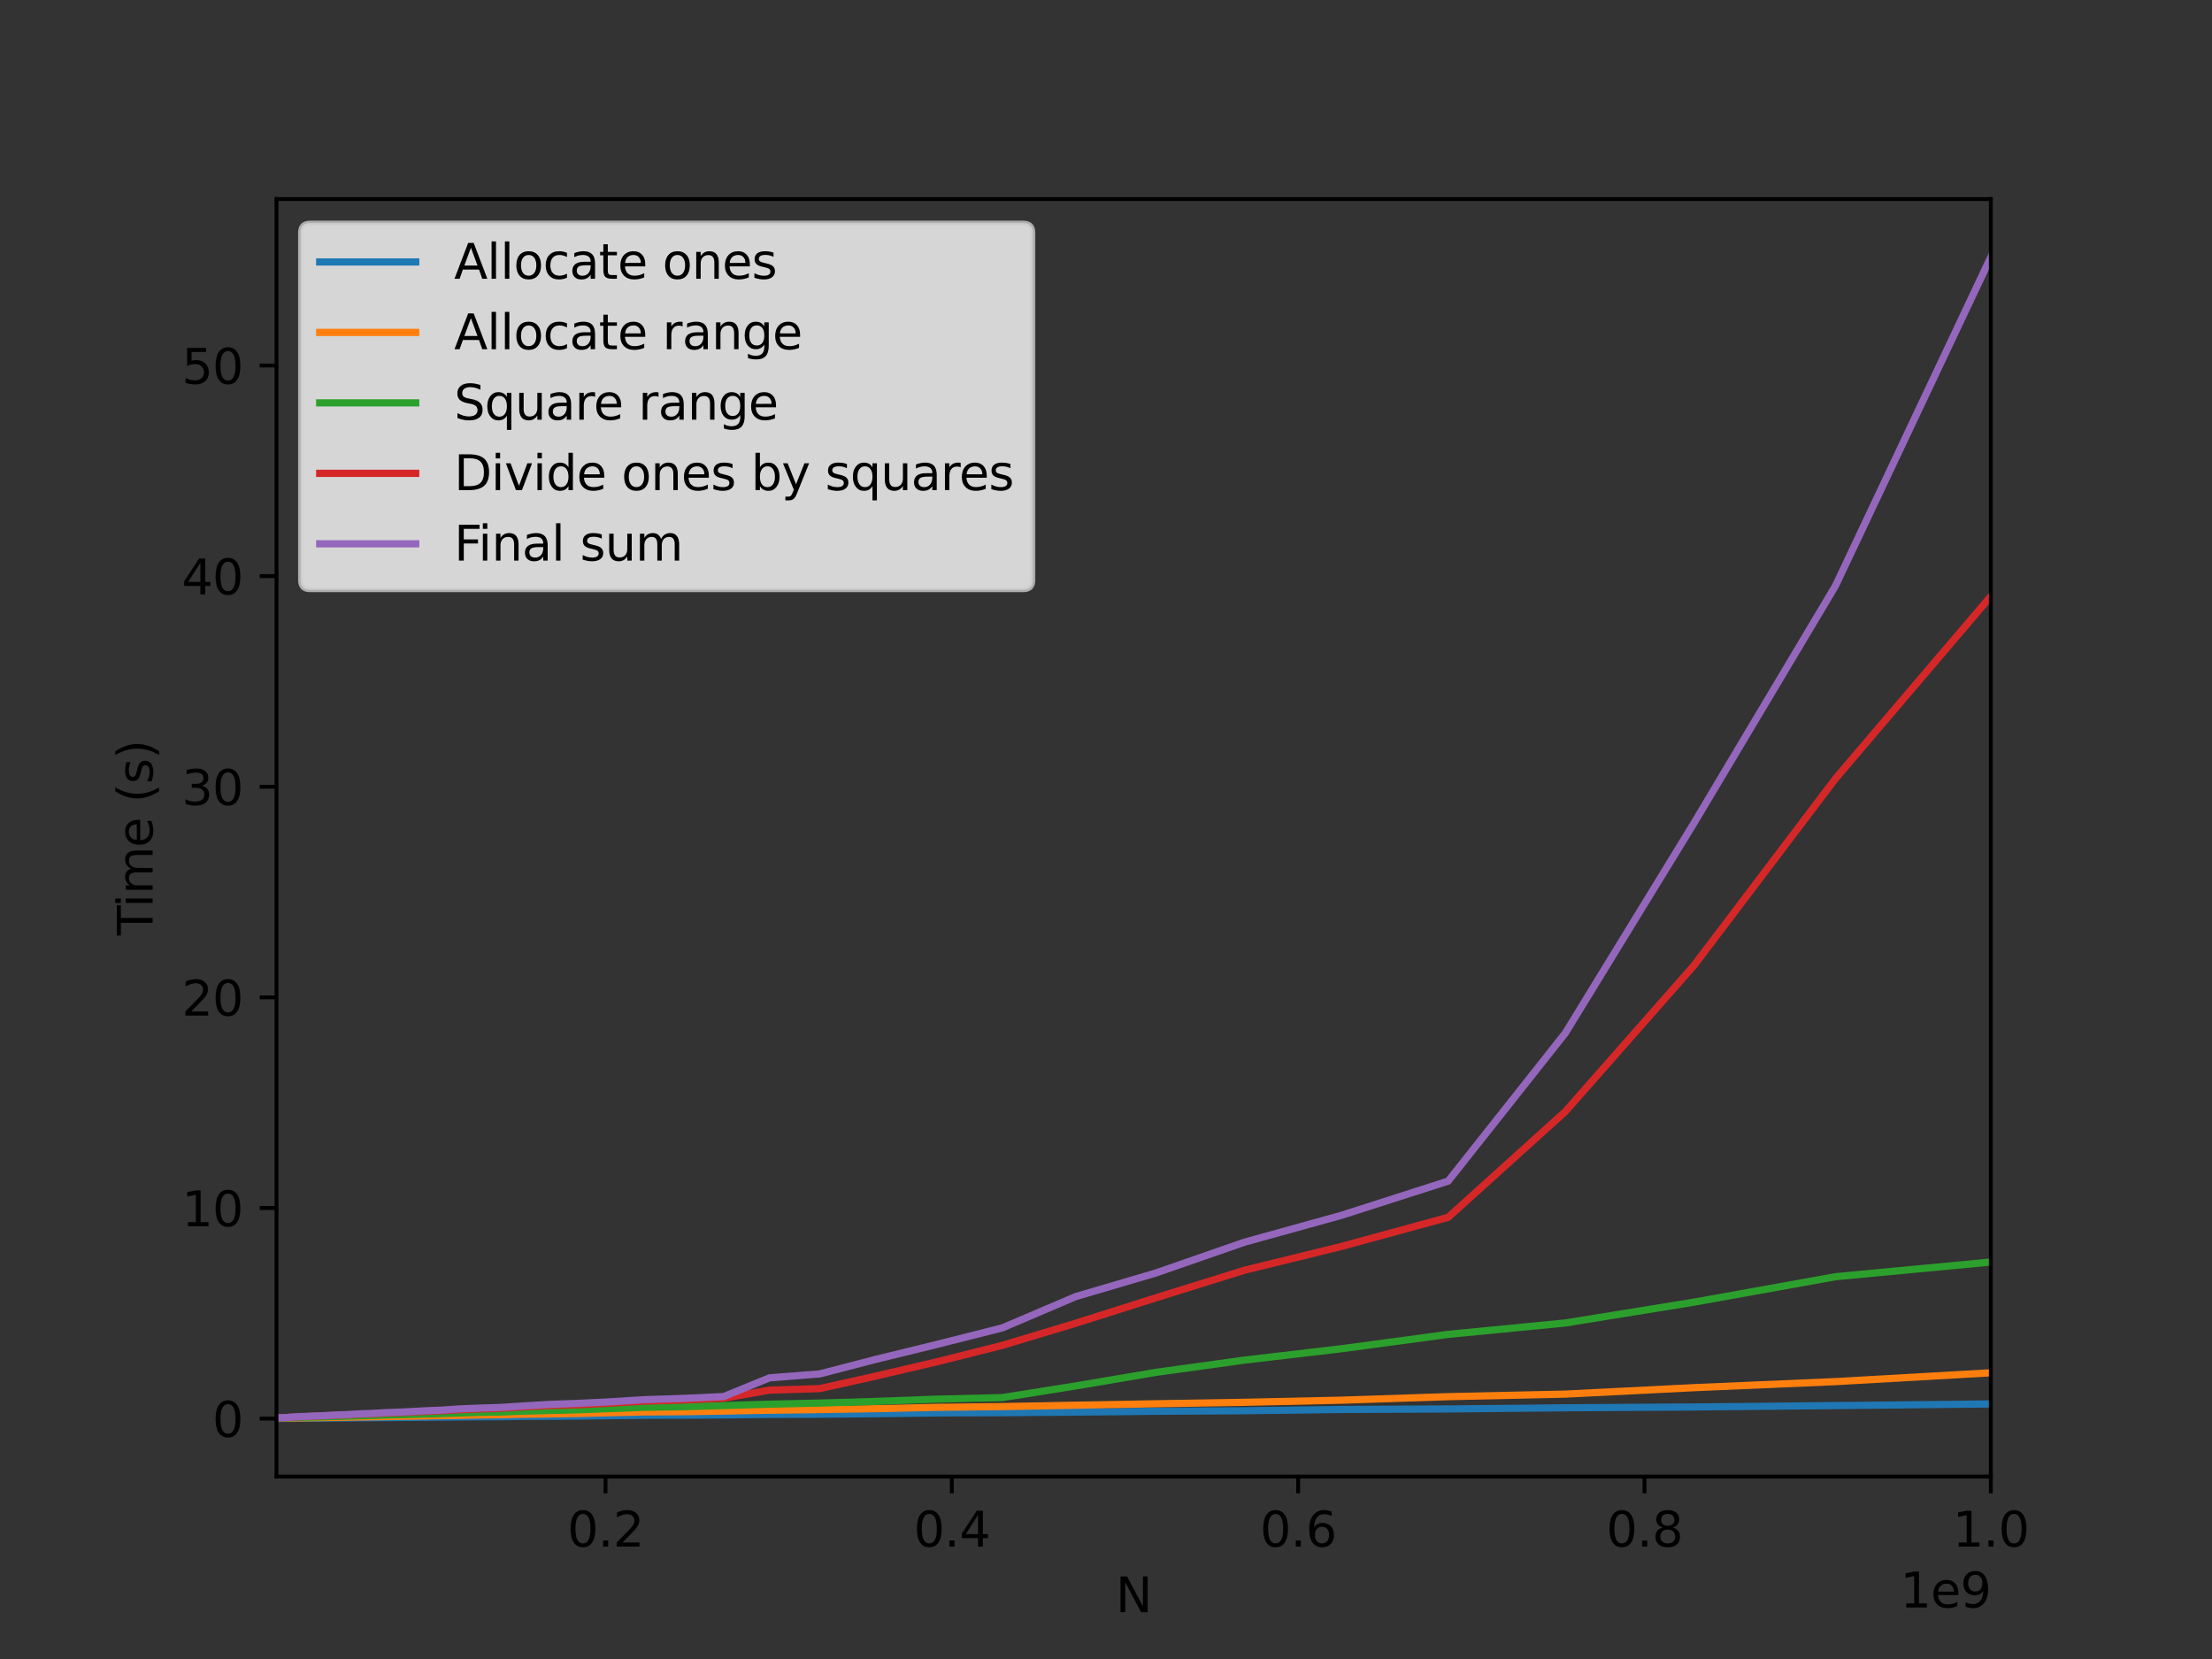 <svg xmlns="http://www.w3.org/2000/svg" xmlns:xlink="http://www.w3.org/1999/xlink" width="614.4" height="460.8" version="1.1" viewBox="0 0 460.8 345.6"><rect x="0" y="0" width="460.8" height="345.6" fill="#333333" stroke="none"/><defs><style type="text/css">*{stroke-linejoin:round;stroke-linecap:butt}</style></defs><g id="figure_1"><g id="patch_1"><path d="M 0 345.6 L 460.8 345.6 L 460.8 0 L 0 0 L 0 345.6 z" style="fill:none"/></g><g id="axes_1"><g id="patch_2"><path d="M 57.6 307.584 L 414.72 307.584 L 414.72 41.472 L 57.6 41.472 L 57.6 307.584 z" style="fill:none"/></g><g id="matplotlib.axis_1"><g id="xtick_1"><g id="line2d_1"><defs><path id="mc26bac2bc0" d="M 0 0 L 0 3.5" style="stroke:#000;stroke-width:.8"/></defs><g><use x="126.138" y="307.584" xlink:href="#mc26bac2bc0" style="stroke:#000;stroke-width:.8"/></g></g><g id="text_1"><g transform="translate(118.187 322.182)scale(0.1 -0.1)"><defs><path id="DejaVuSans-30" d="M 2034 4250 Q 1547 4250 1301 3770 Q 1056 3291 1056 2328 Q 1056 1369 1301 889 Q 1547 409 2034 409 Q 2525 409 2770 889 Q 3016 1369 3016 2328 Q 3016 3291 2770 3770 Q 2525 4250 2034 4250 z M 2034 4750 Q 2819 4750 3233 4129 Q 3647 3509 3647 2328 Q 3647 1150 3233 529 Q 2819 -91 2034 -91 Q 1250 -91 836 529 Q 422 1150 422 2328 Q 422 3509 836 4129 Q 1250 4750 2034 4750 z" transform="scale(0.016)"/><path id="DejaVuSans-2e" d="M 684 794 L 1344 794 L 1344 0 L 684 0 L 684 794 z" transform="scale(0.016)"/><path id="DejaVuSans-32" d="M 1228 531 L 3431 531 L 3431 0 L 469 0 L 469 531 Q 828 903 1448 1529 Q 2069 2156 2228 2338 Q 2531 2678 2651 2914 Q 2772 3150 2772 3378 Q 2772 3750 2511 3984 Q 2250 4219 1831 4219 Q 1534 4219 1204 4116 Q 875 4013 500 3803 L 500 4441 Q 881 4594 1212 4672 Q 1544 4750 1819 4750 Q 2544 4750 2975 4387 Q 3406 4025 3406 3419 Q 3406 3131 3298 2873 Q 3191 2616 2906 2266 Q 2828 2175 2409 1742 Q 1991 1309 1228 531 z" transform="scale(0.016)"/></defs><use xlink:href="#DejaVuSans-30"/><use x="63.623" xlink:href="#DejaVuSans-2e"/><use x="95.41" xlink:href="#DejaVuSans-32"/></g></g></g><g id="xtick_2"><g id="line2d_2"><g><use x="198.284" y="307.584" xlink:href="#mc26bac2bc0" style="stroke:#000;stroke-width:.8"/></g></g><g id="text_2"><g transform="translate(190.332 322.182)scale(0.1 -0.1)"><defs><path id="DejaVuSans-34" d="M 2419 4116 L 825 1625 L 2419 1625 L 2419 4116 z M 2253 4666 L 3047 4666 L 3047 1625 L 3713 1625 L 3713 1100 L 3047 1100 L 3047 0 L 2419 0 L 2419 1100 L 313 1100 L 313 1709 L 2253 4666 z" transform="scale(0.016)"/></defs><use xlink:href="#DejaVuSans-30"/><use x="63.623" xlink:href="#DejaVuSans-2e"/><use x="95.41" xlink:href="#DejaVuSans-34"/></g></g></g><g id="xtick_3"><g id="line2d_3"><g><use x="270.429" y="307.584" xlink:href="#mc26bac2bc0" style="stroke:#000;stroke-width:.8"/></g></g><g id="text_3"><g transform="translate(262.478 322.182)scale(0.1 -0.1)"><defs><path id="DejaVuSans-36" d="M 2113 2584 Q 1688 2584 1439 2293 Q 1191 2003 1191 1497 Q 1191 994 1439 701 Q 1688 409 2113 409 Q 2538 409 2786 701 Q 3034 994 3034 1497 Q 3034 2003 2786 2293 Q 2538 2584 2113 2584 z M 3366 4563 L 3366 3988 Q 3128 4100 2886 4159 Q 2644 4219 2406 4219 Q 1781 4219 1451 3797 Q 1122 3375 1075 2522 Q 1259 2794 1537 2939 Q 1816 3084 2150 3084 Q 2853 3084 3261 2657 Q 3669 2231 3669 1497 Q 3669 778 3244 343 Q 2819 -91 2113 -91 Q 1303 -91 875 529 Q 447 1150 447 2328 Q 447 3434 972 4092 Q 1497 4750 2381 4750 Q 2619 4750 2861 4703 Q 3103 4656 3366 4563 z" transform="scale(0.016)"/></defs><use xlink:href="#DejaVuSans-30"/><use x="63.623" xlink:href="#DejaVuSans-2e"/><use x="95.41" xlink:href="#DejaVuSans-36"/></g></g></g><g id="xtick_4"><g id="line2d_4"><g><use x="342.575" y="307.584" xlink:href="#mc26bac2bc0" style="stroke:#000;stroke-width:.8"/></g></g><g id="text_4"><g transform="translate(334.623 322.182)scale(0.1 -0.1)"><defs><path id="DejaVuSans-38" d="M 2034 2216 Q 1584 2216 1326 1975 Q 1069 1734 1069 1313 Q 1069 891 1326 650 Q 1584 409 2034 409 Q 2484 409 2743 651 Q 3003 894 3003 1313 Q 3003 1734 2745 1975 Q 2488 2216 2034 2216 z M 1403 2484 Q 997 2584 770 2862 Q 544 3141 544 3541 Q 544 4100 942 4425 Q 1341 4750 2034 4750 Q 2731 4750 3128 4425 Q 3525 4100 3525 3541 Q 3525 3141 3298 2862 Q 3072 2584 2669 2484 Q 3125 2378 3379 2068 Q 3634 1759 3634 1313 Q 3634 634 3220 271 Q 2806 -91 2034 -91 Q 1263 -91 848 271 Q 434 634 434 1313 Q 434 1759 690 2068 Q 947 2378 1403 2484 z M 1172 3481 Q 1172 3119 1398 2916 Q 1625 2713 2034 2713 Q 2441 2713 2670 2916 Q 2900 3119 2900 3481 Q 2900 3844 2670 4047 Q 2441 4250 2034 4250 Q 1625 4250 1398 4047 Q 1172 3844 1172 3481 z" transform="scale(0.016)"/></defs><use xlink:href="#DejaVuSans-30"/><use x="63.623" xlink:href="#DejaVuSans-2e"/><use x="95.41" xlink:href="#DejaVuSans-38"/></g></g></g><g id="xtick_5"><g id="line2d_5"><g><use x="414.72" y="307.584" xlink:href="#mc26bac2bc0" style="stroke:#000;stroke-width:.8"/></g></g><g id="text_5"><g transform="translate(406.768 322.182)scale(0.1 -0.1)"><defs><path id="DejaVuSans-31" d="M 794 531 L 1825 531 L 1825 4091 L 703 3866 L 703 4441 L 1819 4666 L 2450 4666 L 2450 531 L 3481 531 L 3481 0 L 794 0 L 794 531 z" transform="scale(0.016)"/></defs><use xlink:href="#DejaVuSans-31"/><use x="63.623" xlink:href="#DejaVuSans-2e"/><use x="95.41" xlink:href="#DejaVuSans-30"/></g></g></g><g id="text_6"><g transform="translate(232.419 335.861)scale(0.1 -0.1)"><defs><path id="DejaVuSans-4e" d="M 628 4666 L 1478 4666 L 3547 763 L 3547 4666 L 4159 4666 L 4159 0 L 3309 0 L 1241 3903 L 1241 0 L 628 0 L 628 4666 z" transform="scale(0.016)"/></defs><use xlink:href="#DejaVuSans-4e"/></g></g><g id="text_7"><g transform="translate(395.842 334.861)scale(0.1 -0.1)"><defs><path id="DejaVuSans-65" d="M 3597 1894 L 3597 1613 L 953 1613 Q 991 1019 1311 708 Q 1631 397 2203 397 Q 2534 397 2845 478 Q 3156 559 3463 722 L 3463 178 Q 3153 47 2828 -22 Q 2503 -91 2169 -91 Q 1331 -91 842 396 Q 353 884 353 1716 Q 353 2575 817 3079 Q 1281 3584 2069 3584 Q 2775 3584 3186 3129 Q 3597 2675 3597 1894 z M 3022 2063 Q 3016 2534 2758 2815 Q 2500 3097 2075 3097 Q 1594 3097 1305 2825 Q 1016 2553 972 2059 L 3022 2063 z" transform="scale(0.016)"/><path id="DejaVuSans-39" d="M 703 97 L 703 672 Q 941 559 1184 500 Q 1428 441 1663 441 Q 2288 441 2617 861 Q 2947 1281 2994 2138 Q 2813 1869 2534 1725 Q 2256 1581 1919 1581 Q 1219 1581 811 2004 Q 403 2428 403 3163 Q 403 3881 828 4315 Q 1253 4750 1959 4750 Q 2769 4750 3195 4129 Q 3622 3509 3622 2328 Q 3622 1225 3098 567 Q 2575 -91 1691 -91 Q 1453 -91 1209 -44 Q 966 3 703 97 z M 1959 2075 Q 2384 2075 2632 2365 Q 2881 2656 2881 3163 Q 2881 3666 2632 3958 Q 2384 4250 1959 4250 Q 1534 4250 1286 3958 Q 1038 3666 1038 3163 Q 1038 2656 1286 2365 Q 1534 2075 1959 2075 z" transform="scale(0.016)"/></defs><use xlink:href="#DejaVuSans-31"/><use x="63.623" xlink:href="#DejaVuSans-65"/><use x="125.146" xlink:href="#DejaVuSans-39"/></g></g></g><g id="matplotlib.axis_2"><g id="ytick_1"><g id="line2d_6"><defs><path id="m5bf7c51f58" d="M 0 0 L -3.5 0" style="stroke:#000;stroke-width:.8"/></defs><g><use x="57.6" y="295.521" xlink:href="#m5bf7c51f58" style="stroke:#000;stroke-width:.8"/></g></g><g id="text_8"><g transform="translate(44.237 299.32)scale(0.1 -0.1)"><use xlink:href="#DejaVuSans-30"/></g></g></g><g id="ytick_2"><g id="line2d_7"><g><use x="57.6" y="251.645" xlink:href="#m5bf7c51f58" style="stroke:#000;stroke-width:.8"/></g></g><g id="text_9"><g transform="translate(37.875 255.444)scale(0.1 -0.1)"><use xlink:href="#DejaVuSans-31"/><use x="63.623" xlink:href="#DejaVuSans-30"/></g></g></g><g id="ytick_3"><g id="line2d_8"><g><use x="57.6" y="207.769" xlink:href="#m5bf7c51f58" style="stroke:#000;stroke-width:.8"/></g></g><g id="text_10"><g transform="translate(37.875 211.568)scale(0.1 -0.1)"><use xlink:href="#DejaVuSans-32"/><use x="63.623" xlink:href="#DejaVuSans-30"/></g></g></g><g id="ytick_4"><g id="line2d_9"><g><use x="57.6" y="163.893" xlink:href="#m5bf7c51f58" style="stroke:#000;stroke-width:.8"/></g></g><g id="text_11"><g transform="translate(37.875 167.692)scale(0.1 -0.1)"><defs><path id="DejaVuSans-33" d="M 2597 2516 Q 3050 2419 3304 2112 Q 3559 1806 3559 1356 Q 3559 666 3084 287 Q 2609 -91 1734 -91 Q 1441 -91 1130 -33 Q 819 25 488 141 L 488 750 Q 750 597 1062 519 Q 1375 441 1716 441 Q 2309 441 2620 675 Q 2931 909 2931 1356 Q 2931 1769 2642 2001 Q 2353 2234 1838 2234 L 1294 2234 L 1294 2753 L 1863 2753 Q 2328 2753 2575 2939 Q 2822 3125 2822 3475 Q 2822 3834 2567 4026 Q 2313 4219 1838 4219 Q 1578 4219 1281 4162 Q 984 4106 628 3988 L 628 4550 Q 988 4650 1302 4700 Q 1616 4750 1894 4750 Q 2613 4750 3031 4423 Q 3450 4097 3450 3541 Q 3450 3153 3228 2886 Q 3006 2619 2597 2516 z" transform="scale(0.016)"/></defs><use xlink:href="#DejaVuSans-33"/><use x="63.623" xlink:href="#DejaVuSans-30"/></g></g></g><g id="ytick_5"><g id="line2d_10"><g><use x="57.6" y="120.017" xlink:href="#m5bf7c51f58" style="stroke:#000;stroke-width:.8"/></g></g><g id="text_12"><g transform="translate(37.875 123.816)scale(0.1 -0.1)"><use xlink:href="#DejaVuSans-34"/><use x="63.623" xlink:href="#DejaVuSans-30"/></g></g></g><g id="ytick_6"><g id="line2d_11"><g><use x="57.6" y="76.141" xlink:href="#m5bf7c51f58" style="stroke:#000;stroke-width:.8"/></g></g><g id="text_13"><g transform="translate(37.875 79.94)scale(0.1 -0.1)"><defs><path id="DejaVuSans-35" d="M 691 4666 L 3169 4666 L 3169 4134 L 1269 4134 L 1269 2991 Q 1406 3038 1543 3061 Q 1681 3084 1819 3084 Q 2600 3084 3056 2656 Q 3513 2228 3513 1497 Q 3513 744 3044 326 Q 2575 -91 1722 -91 Q 1428 -91 1123 -41 Q 819 9 494 109 L 494 744 Q 775 591 1075 516 Q 1375 441 1709 441 Q 2250 441 2565 725 Q 2881 1009 2881 1497 Q 2881 1984 2565 2268 Q 2250 2553 1709 2553 Q 1456 2553 1204 2497 Q 953 2441 691 2322 L 691 4666 z" transform="scale(0.016)"/></defs><use xlink:href="#DejaVuSans-35"/><use x="63.623" xlink:href="#DejaVuSans-30"/></g></g></g><g id="text_14"><g transform="translate(31.795 194.857)rotate(-90)scale(0.1 -0.1)"><defs><path id="DejaVuSans-54" d="M -19 4666 L 3928 4666 L 3928 4134 L 2272 4134 L 2272 0 L 1638 0 L 1638 4134 L -19 4134 L -19 4666 z" transform="scale(0.016)"/><path id="DejaVuSans-69" d="M 603 3500 L 1178 3500 L 1178 0 L 603 0 L 603 3500 z M 603 4863 L 1178 4863 L 1178 4134 L 603 4134 L 603 4863 z" transform="scale(0.016)"/><path id="DejaVuSans-6d" d="M 3328 2828 Q 3544 3216 3844 3400 Q 4144 3584 4550 3584 Q 5097 3584 5394 3201 Q 5691 2819 5691 2113 L 5691 0 L 5113 0 L 5113 2094 Q 5113 2597 4934 2840 Q 4756 3084 4391 3084 Q 3944 3084 3684 2787 Q 3425 2491 3425 1978 L 3425 0 L 2847 0 L 2847 2094 Q 2847 2600 2669 2842 Q 2491 3084 2119 3084 Q 1678 3084 1418 2786 Q 1159 2488 1159 1978 L 1159 0 L 581 0 L 581 3500 L 1159 3500 L 1159 2956 Q 1356 3278 1631 3431 Q 1906 3584 2284 3584 Q 2666 3584 2933 3390 Q 3200 3197 3328 2828 z" transform="scale(0.016)"/><path id="DejaVuSans-20" transform="scale(0.016)"/><path id="DejaVuSans-28" d="M 1984 4856 Q 1566 4138 1362 3434 Q 1159 2731 1159 2009 Q 1159 1288 1364 580 Q 1569 -128 1984 -844 L 1484 -844 Q 1016 -109 783 600 Q 550 1309 550 2009 Q 550 2706 781 3412 Q 1013 4119 1484 4856 L 1984 4856 z" transform="scale(0.016)"/><path id="DejaVuSans-73" d="M 2834 3397 L 2834 2853 Q 2591 2978 2328 3040 Q 2066 3103 1784 3103 Q 1356 3103 1142 2972 Q 928 2841 928 2578 Q 928 2378 1081 2264 Q 1234 2150 1697 2047 L 1894 2003 Q 2506 1872 2764 1633 Q 3022 1394 3022 966 Q 3022 478 2636 193 Q 2250 -91 1575 -91 Q 1294 -91 989 -36 Q 684 19 347 128 L 347 722 Q 666 556 975 473 Q 1284 391 1588 391 Q 1994 391 2212 530 Q 2431 669 2431 922 Q 2431 1156 2273 1281 Q 2116 1406 1581 1522 L 1381 1569 Q 847 1681 609 1914 Q 372 2147 372 2553 Q 372 3047 722 3315 Q 1072 3584 1716 3584 Q 2034 3584 2315 3537 Q 2597 3491 2834 3397 z" transform="scale(0.016)"/><path id="DejaVuSans-29" d="M 513 4856 L 1013 4856 Q 1481 4119 1714 3412 Q 1947 2706 1947 2009 Q 1947 1309 1714 600 Q 1481 -109 1013 -844 L 513 -844 Q 928 -128 1133 580 Q 1338 1288 1338 2009 Q 1338 2731 1133 3434 Q 928 4138 513 4856 z" transform="scale(0.016)"/></defs><use xlink:href="#DejaVuSans-54"/><use x="57.959" xlink:href="#DejaVuSans-69"/><use x="85.742" xlink:href="#DejaVuSans-6d"/><use x="183.154" xlink:href="#DejaVuSans-65"/><use x="244.678" xlink:href="#DejaVuSans-20"/><use x="276.465" xlink:href="#DejaVuSans-28"/><use x="315.479" xlink:href="#DejaVuSans-73"/><use x="367.578" xlink:href="#DejaVuSans-29"/></g></g></g><g id="line2d_12"><path d="M 57.6 295.475 L 57.955 295.488 L 58.346 295.485 L 58.775 295.483 L 59.246 295.477 L 59.764 295.474 L 60.333 295.468 L 60.957 295.465 L 61.644 295.458 L 62.397 295.449 L 63.226 295.443 L 64.136 295.438 L 65.135 295.427 L 66.233 295.422 L 67.439 295.413 L 68.764 295.398 L 70.22 295.389 L 71.819 295.378 L 73.575 295.362 L 75.505 295.345 L 77.625 295.333 L 79.954 295.316 L 82.512 295.289 L 85.322 295.269 L 88.41 295.246 L 91.801 295.21 L 95.527 295.181 L 99.62 295.139 L 104.116 295.127 L 109.055 295.057 L 114.481 295.041 L 120.441 294.99 L 126.989 294.911 L 134.182 294.83 L 142.084 294.809 L 150.765 294.753 L 160.301 294.646 L 170.777 294.605 L 182.285 294.503 L 194.927 294.342 L 208.815 294.293 L 224.071 294.168 L 240.831 293.996 L 259.242 293.882 L 279.467 293.618 L 301.686 293.509 L 326.094 293.269 L 352.907 293.1 L 382.362 292.808 L 414.72 292.465" clip-path="url(#p25241feaf1)" style="fill:none;stroke:#1f77b4;stroke-width:1.5;stroke-linecap:square"/></g><g id="line2d_13"><path d="M 57.6 295.435 L 57.955 295.458 L 58.346 295.447 L 58.775 295.448 L 59.246 295.438 L 59.764 295.433 L 60.333 295.417 L 60.957 295.409 L 61.644 295.392 L 62.397 295.381 L 63.226 295.368 L 64.136 295.357 L 65.135 295.334 L 66.233 295.327 L 67.439 295.304 L 68.764 295.28 L 70.22 295.258 L 71.819 295.234 L 73.575 295.206 L 75.505 295.174 L 77.625 295.144 L 79.954 295.105 L 82.512 295.054 L 85.322 295.016 L 88.41 294.971 L 91.801 294.905 L 95.527 294.848 L 99.62 294.763 L 104.116 294.723 L 109.055 294.598 L 114.481 294.549 L 120.441 294.451 L 126.989 294.294 L 134.182 294.132 L 142.084 294.085 L 150.765 293.952 L 160.301 293.775 L 170.777 293.64 L 182.285 293.459 L 194.927 293.177 L 208.815 293.016 L 224.071 292.734 L 240.831 292.427 L 259.242 292.127 L 279.467 291.685 L 301.686 290.947 L 326.094 290.417 L 352.907 289.075 L 382.362 287.816 L 414.72 285.977" clip-path="url(#p25241feaf1)" style="fill:none;stroke:#ff7f0e;stroke-width:1.5;stroke-linecap:square"/></g><g id="line2d_14"><path d="M 57.6 295.389 L 57.955 295.424 L 58.346 295.402 L 58.775 295.403 L 59.246 295.393 L 59.764 295.385 L 60.333 295.348 L 60.957 295.333 L 61.644 295.302 L 62.397 295.279 L 63.226 295.263 L 64.136 295.242 L 65.135 295.211 L 66.233 295.189 L 67.439 295.154 L 68.764 295.117 L 70.22 295.08 L 71.819 295.031 L 73.575 294.992 L 75.505 294.923 L 77.625 294.886 L 79.954 294.796 L 82.512 294.729 L 85.322 294.662 L 88.41 294.583 L 91.801 294.484 L 95.527 294.37 L 99.62 294.239 L 104.116 294.164 L 109.055 293.97 L 114.481 293.84 L 120.441 293.691 L 126.989 293.455 L 134.182 293.173 L 142.084 293.054 L 150.765 292.812 L 160.301 292.52 L 170.777 292.289 L 182.285 291.945 L 194.927 291.48 L 208.815 291.142 L 224.071 288.717 L 240.831 285.882 L 259.242 283.334 L 279.467 280.965 L 301.686 277.972 L 326.094 275.601 L 352.907 271.261 L 382.362 265.963 L 414.72 262.903" clip-path="url(#p25241feaf1)" style="fill:none;stroke:#2ca02c;stroke-width:1.5;stroke-linecap:square"/></g><g id="line2d_15"><path d="M 57.6 295.335 L 57.955 295.379 L 58.346 295.337 L 58.775 295.343 L 59.246 295.332 L 59.764 295.321 L 60.333 295.254 L 60.957 295.225 L 61.644 295.18 L 62.397 295.145 L 63.226 295.117 L 64.136 295.084 L 65.135 295.035 L 66.233 295.001 L 67.439 294.945 L 68.764 294.895 L 70.22 294.819 L 71.819 294.763 L 73.575 294.687 L 75.505 294.581 L 77.625 294.529 L 79.954 294.386 L 82.512 294.303 L 85.322 294.189 L 88.41 294.03 L 91.801 293.91 L 95.527 293.682 L 99.62 293.528 L 104.116 293.388 L 109.055 293.094 L 114.481 292.786 L 120.441 292.649 L 126.989 292.315 L 134.182 291.89 L 142.084 291.664 L 150.765 291.269 L 160.301 289.591 L 170.777 289.269 L 182.285 286.701 L 194.927 283.746 L 208.815 280.261 L 224.071 275.66 L 240.831 270.346 L 259.242 264.613 L 279.467 259.652 L 301.686 253.584 L 326.094 231.554 L 352.907 201.105 L 382.362 162.205 L 414.72 124.223" clip-path="url(#p25241feaf1)" style="fill:none;stroke:#d62728;stroke-width:1.5;stroke-linecap:square"/></g><g id="line2d_16"><path d="M 57.6 295.325 L 57.955 295.369 L 58.346 295.32 L 58.775 295.331 L 59.246 295.32 L 59.764 295.307 L 60.333 295.23 L 60.957 295.199 L 61.644 295.15 L 62.397 295.114 L 63.226 295.084 L 64.136 295.048 L 65.135 294.994 L 66.233 294.957 L 67.439 294.897 L 68.764 294.842 L 70.22 294.759 L 71.819 294.699 L 73.575 294.616 L 75.505 294.503 L 77.625 294.445 L 79.954 294.293 L 82.512 294.197 L 85.322 294.078 L 88.41 293.902 L 91.801 293.771 L 95.527 293.514 L 99.62 293.345 L 104.116 293.207 L 109.055 292.886 L 114.481 292.56 L 120.441 292.348 L 126.989 292.035 L 134.182 291.581 L 142.084 291.33 L 150.765 290.925 L 160.301 287.029 L 170.777 286.208 L 182.285 283.221 L 194.927 280.127 L 208.815 276.619 L 224.071 270.11 L 240.831 265.174 L 259.242 258.772 L 279.467 253.167 L 301.686 246.044 L 326.094 215.206 L 352.907 171.433 L 382.362 122.039 L 414.72 53.568" clip-path="url(#p25241feaf1)" style="fill:none;stroke:#9467bd;stroke-width:1.5;stroke-linecap:square"/></g><g id="patch_3"><path d="M 57.6 307.584 L 57.6 41.472" style="fill:none;stroke:#000;stroke-width:.8;stroke-linejoin:miter;stroke-linecap:square"/></g><g id="patch_4"><path d="M 414.72 307.584 L 414.72 41.472" style="fill:none;stroke:#000;stroke-width:.8;stroke-linejoin:miter;stroke-linecap:square"/></g><g id="patch_5"><path d="M 57.6 307.584 L 414.72 307.584" style="fill:none;stroke:#000;stroke-width:.8;stroke-linejoin:miter;stroke-linecap:square"/></g><g id="patch_6"><path d="M 57.6 41.472 L 414.72 41.472" style="fill:none;stroke:#000;stroke-width:.8;stroke-linejoin:miter;stroke-linecap:square"/></g><g id="legend_1"><g id="patch_7"><path d="M 64.6 122.863 L 213.169 122.863 Q 215.169 122.863 215.169 120.863 L 215.169 48.472 Q 215.169 46.472 213.169 46.472 L 64.6 46.472 Q 62.6 46.472 62.6 48.472 L 62.6 120.863 Q 62.6 122.863 64.6 122.863 z" style="fill:#fff;opacity:.8;stroke:#ccc;stroke-linejoin:miter"/></g><g id="line2d_17"><path d="M 66.6 54.57 L 76.6 54.57 L 86.6 54.57" style="fill:none;stroke:#1f77b4;stroke-width:1.5;stroke-linecap:square"/></g><g id="text_15"><g transform="translate(94.6 58.07)scale(0.1 -0.1)"><defs><path id="DejaVuSans-41" d="M 2188 4044 L 1331 1722 L 3047 1722 L 2188 4044 z M 1831 4666 L 2547 4666 L 4325 0 L 3669 0 L 3244 1197 L 1141 1197 L 716 0 L 50 0 L 1831 4666 z" transform="scale(0.016)"/><path id="DejaVuSans-6c" d="M 603 4863 L 1178 4863 L 1178 0 L 603 0 L 603 4863 z" transform="scale(0.016)"/><path id="DejaVuSans-6f" d="M 1959 3097 Q 1497 3097 1228 2736 Q 959 2375 959 1747 Q 959 1119 1226 758 Q 1494 397 1959 397 Q 2419 397 2687 759 Q 2956 1122 2956 1747 Q 2956 2369 2687 2733 Q 2419 3097 1959 3097 z M 1959 3584 Q 2709 3584 3137 3096 Q 3566 2609 3566 1747 Q 3566 888 3137 398 Q 2709 -91 1959 -91 Q 1206 -91 779 398 Q 353 888 353 1747 Q 353 2609 779 3096 Q 1206 3584 1959 3584 z" transform="scale(0.016)"/><path id="DejaVuSans-63" d="M 3122 3366 L 3122 2828 Q 2878 2963 2633 3030 Q 2388 3097 2138 3097 Q 1578 3097 1268 2742 Q 959 2388 959 1747 Q 959 1106 1268 751 Q 1578 397 2138 397 Q 2388 397 2633 464 Q 2878 531 3122 666 L 3122 134 Q 2881 22 2623 -34 Q 2366 -91 2075 -91 Q 1284 -91 818 406 Q 353 903 353 1747 Q 353 2603 823 3093 Q 1294 3584 2113 3584 Q 2378 3584 2631 3529 Q 2884 3475 3122 3366 z" transform="scale(0.016)"/><path id="DejaVuSans-61" d="M 2194 1759 Q 1497 1759 1228 1600 Q 959 1441 959 1056 Q 959 750 1161 570 Q 1363 391 1709 391 Q 2188 391 2477 730 Q 2766 1069 2766 1631 L 2766 1759 L 2194 1759 z M 3341 1997 L 3341 0 L 2766 0 L 2766 531 Q 2569 213 2275 61 Q 1981 -91 1556 -91 Q 1019 -91 701 211 Q 384 513 384 1019 Q 384 1609 779 1909 Q 1175 2209 1959 2209 L 2766 2209 L 2766 2266 Q 2766 2663 2505 2880 Q 2244 3097 1772 3097 Q 1472 3097 1187 3025 Q 903 2953 641 2809 L 641 3341 Q 956 3463 1253 3523 Q 1550 3584 1831 3584 Q 2591 3584 2966 3190 Q 3341 2797 3341 1997 z" transform="scale(0.016)"/><path id="DejaVuSans-74" d="M 1172 4494 L 1172 3500 L 2356 3500 L 2356 3053 L 1172 3053 L 1172 1153 Q 1172 725 1289 603 Q 1406 481 1766 481 L 2356 481 L 2356 0 L 1766 0 Q 1100 0 847 248 Q 594 497 594 1153 L 594 3053 L 172 3053 L 172 3500 L 594 3500 L 594 4494 L 1172 4494 z" transform="scale(0.016)"/><path id="DejaVuSans-6e" d="M 3513 2113 L 3513 0 L 2938 0 L 2938 2094 Q 2938 2591 2744 2837 Q 2550 3084 2163 3084 Q 1697 3084 1428 2787 Q 1159 2491 1159 1978 L 1159 0 L 581 0 L 581 3500 L 1159 3500 L 1159 2956 Q 1366 3272 1645 3428 Q 1925 3584 2291 3584 Q 2894 3584 3203 3211 Q 3513 2838 3513 2113 z" transform="scale(0.016)"/></defs><use xlink:href="#DejaVuSans-41"/><use x="68.408" xlink:href="#DejaVuSans-6c"/><use x="96.191" xlink:href="#DejaVuSans-6c"/><use x="123.975" xlink:href="#DejaVuSans-6f"/><use x="185.156" xlink:href="#DejaVuSans-63"/><use x="240.137" xlink:href="#DejaVuSans-61"/><use x="301.416" xlink:href="#DejaVuSans-74"/><use x="340.625" xlink:href="#DejaVuSans-65"/><use x="402.148" xlink:href="#DejaVuSans-20"/><use x="433.936" xlink:href="#DejaVuSans-6f"/><use x="495.117" xlink:href="#DejaVuSans-6e"/><use x="558.496" xlink:href="#DejaVuSans-65"/><use x="620.02" xlink:href="#DejaVuSans-73"/></g></g><g id="line2d_18"><path d="M 66.6 69.249 L 76.6 69.249 L 86.6 69.249" style="fill:none;stroke:#ff7f0e;stroke-width:1.5;stroke-linecap:square"/></g><g id="text_16"><g transform="translate(94.6 72.749)scale(0.1 -0.1)"><defs><path id="DejaVuSans-72" d="M 2631 2963 Q 2534 3019 2420 3045 Q 2306 3072 2169 3072 Q 1681 3072 1420 2755 Q 1159 2438 1159 1844 L 1159 0 L 581 0 L 581 3500 L 1159 3500 L 1159 2956 Q 1341 3275 1631 3429 Q 1922 3584 2338 3584 Q 2397 3584 2469 3576 Q 2541 3569 2628 3553 L 2631 2963 z" transform="scale(0.016)"/><path id="DejaVuSans-67" d="M 2906 1791 Q 2906 2416 2648 2759 Q 2391 3103 1925 3103 Q 1463 3103 1205 2759 Q 947 2416 947 1791 Q 947 1169 1205 825 Q 1463 481 1925 481 Q 2391 481 2648 825 Q 2906 1169 2906 1791 z M 3481 434 Q 3481 -459 3084 -895 Q 2688 -1331 1869 -1331 Q 1566 -1331 1297 -1286 Q 1028 -1241 775 -1147 L 775 -588 Q 1028 -725 1275 -790 Q 1522 -856 1778 -856 Q 2344 -856 2625 -561 Q 2906 -266 2906 331 L 2906 616 Q 2728 306 2450 153 Q 2172 0 1784 0 Q 1141 0 747 490 Q 353 981 353 1791 Q 353 2603 747 3093 Q 1141 3584 1784 3584 Q 2172 3584 2450 3431 Q 2728 3278 2906 2969 L 2906 3500 L 3481 3500 L 3481 434 z" transform="scale(0.016)"/></defs><use xlink:href="#DejaVuSans-41"/><use x="68.408" xlink:href="#DejaVuSans-6c"/><use x="96.191" xlink:href="#DejaVuSans-6c"/><use x="123.975" xlink:href="#DejaVuSans-6f"/><use x="185.156" xlink:href="#DejaVuSans-63"/><use x="240.137" xlink:href="#DejaVuSans-61"/><use x="301.416" xlink:href="#DejaVuSans-74"/><use x="340.625" xlink:href="#DejaVuSans-65"/><use x="402.148" xlink:href="#DejaVuSans-20"/><use x="433.936" xlink:href="#DejaVuSans-72"/><use x="475.049" xlink:href="#DejaVuSans-61"/><use x="536.328" xlink:href="#DejaVuSans-6e"/><use x="599.707" xlink:href="#DejaVuSans-67"/><use x="663.184" xlink:href="#DejaVuSans-65"/></g></g><g id="line2d_19"><path d="M 66.6 83.927 L 76.6 83.927 L 86.6 83.927" style="fill:none;stroke:#2ca02c;stroke-width:1.5;stroke-linecap:square"/></g><g id="text_17"><g transform="translate(94.6 87.427)scale(0.1 -0.1)"><defs><path id="DejaVuSans-53" d="M 3425 4513 L 3425 3897 Q 3066 4069 2747 4153 Q 2428 4238 2131 4238 Q 1616 4238 1336 4038 Q 1056 3838 1056 3469 Q 1056 3159 1242 3001 Q 1428 2844 1947 2747 L 2328 2669 Q 3034 2534 3370 2195 Q 3706 1856 3706 1288 Q 3706 609 3251 259 Q 2797 -91 1919 -91 Q 1588 -91 1214 -16 Q 841 59 441 206 L 441 856 Q 825 641 1194 531 Q 1563 422 1919 422 Q 2459 422 2753 634 Q 3047 847 3047 1241 Q 3047 1584 2836 1778 Q 2625 1972 2144 2069 L 1759 2144 Q 1053 2284 737 2584 Q 422 2884 422 3419 Q 422 4038 858 4394 Q 1294 4750 2059 4750 Q 2388 4750 2728 4690 Q 3069 4631 3425 4513 z" transform="scale(0.016)"/><path id="DejaVuSans-71" d="M 947 1747 Q 947 1113 1208 752 Q 1469 391 1925 391 Q 2381 391 2643 752 Q 2906 1113 2906 1747 Q 2906 2381 2643 2742 Q 2381 3103 1925 3103 Q 1469 3103 1208 2742 Q 947 2381 947 1747 z M 2906 525 Q 2725 213 2448 61 Q 2172 -91 1784 -91 Q 1150 -91 751 415 Q 353 922 353 1747 Q 353 2572 751 3078 Q 1150 3584 1784 3584 Q 2172 3584 2448 3432 Q 2725 3281 2906 2969 L 2906 3500 L 3481 3500 L 3481 -1331 L 2906 -1331 L 2906 525 z" transform="scale(0.016)"/><path id="DejaVuSans-75" d="M 544 1381 L 544 3500 L 1119 3500 L 1119 1403 Q 1119 906 1312 657 Q 1506 409 1894 409 Q 2359 409 2629 706 Q 2900 1003 2900 1516 L 2900 3500 L 3475 3500 L 3475 0 L 2900 0 L 2900 538 Q 2691 219 2414 64 Q 2138 -91 1772 -91 Q 1169 -91 856 284 Q 544 659 544 1381 z M 1991 3584 L 1991 3584 z" transform="scale(0.016)"/></defs><use xlink:href="#DejaVuSans-53"/><use x="63.477" xlink:href="#DejaVuSans-71"/><use x="126.953" xlink:href="#DejaVuSans-75"/><use x="190.332" xlink:href="#DejaVuSans-61"/><use x="251.611" xlink:href="#DejaVuSans-72"/><use x="290.475" xlink:href="#DejaVuSans-65"/><use x="351.998" xlink:href="#DejaVuSans-20"/><use x="383.785" xlink:href="#DejaVuSans-72"/><use x="424.898" xlink:href="#DejaVuSans-61"/><use x="486.178" xlink:href="#DejaVuSans-6e"/><use x="549.557" xlink:href="#DejaVuSans-67"/><use x="613.033" xlink:href="#DejaVuSans-65"/></g></g><g id="line2d_20"><path d="M 66.6 98.605 L 76.6 98.605 L 86.6 98.605" style="fill:none;stroke:#d62728;stroke-width:1.5;stroke-linecap:square"/></g><g id="text_18"><g transform="translate(94.6 102.105)scale(0.1 -0.1)"><defs><path id="DejaVuSans-44" d="M 1259 4147 L 1259 519 L 2022 519 Q 2988 519 3436 956 Q 3884 1394 3884 2338 Q 3884 3275 3436 3711 Q 2988 4147 2022 4147 L 1259 4147 z M 628 4666 L 1925 4666 Q 3281 4666 3915 4102 Q 4550 3538 4550 2338 Q 4550 1131 3912 565 Q 3275 0 1925 0 L 628 0 L 628 4666 z" transform="scale(0.016)"/><path id="DejaVuSans-76" d="M 191 3500 L 800 3500 L 1894 563 L 2988 3500 L 3597 3500 L 2284 0 L 1503 0 L 191 3500 z" transform="scale(0.016)"/><path id="DejaVuSans-64" d="M 2906 2969 L 2906 4863 L 3481 4863 L 3481 0 L 2906 0 L 2906 525 Q 2725 213 2448 61 Q 2172 -91 1784 -91 Q 1150 -91 751 415 Q 353 922 353 1747 Q 353 2572 751 3078 Q 1150 3584 1784 3584 Q 2172 3584 2448 3432 Q 2725 3281 2906 2969 z M 947 1747 Q 947 1113 1208 752 Q 1469 391 1925 391 Q 2381 391 2643 752 Q 2906 1113 2906 1747 Q 2906 2381 2643 2742 Q 2381 3103 1925 3103 Q 1469 3103 1208 2742 Q 947 2381 947 1747 z" transform="scale(0.016)"/><path id="DejaVuSans-62" d="M 3116 1747 Q 3116 2381 2855 2742 Q 2594 3103 2138 3103 Q 1681 3103 1420 2742 Q 1159 2381 1159 1747 Q 1159 1113 1420 752 Q 1681 391 2138 391 Q 2594 391 2855 752 Q 3116 1113 3116 1747 z M 1159 2969 Q 1341 3281 1617 3432 Q 1894 3584 2278 3584 Q 2916 3584 3314 3078 Q 3713 2572 3713 1747 Q 3713 922 3314 415 Q 2916 -91 2278 -91 Q 1894 -91 1617 61 Q 1341 213 1159 525 L 1159 0 L 581 0 L 581 4863 L 1159 4863 L 1159 2969 z" transform="scale(0.016)"/><path id="DejaVuSans-79" d="M 2059 -325 Q 1816 -950 1584 -1140 Q 1353 -1331 966 -1331 L 506 -1331 L 506 -850 L 844 -850 Q 1081 -850 1212 -737 Q 1344 -625 1503 -206 L 1606 56 L 191 3500 L 800 3500 L 1894 763 L 2988 3500 L 3597 3500 L 2059 -325 z" transform="scale(0.016)"/></defs><use xlink:href="#DejaVuSans-44"/><use x="77.002" xlink:href="#DejaVuSans-69"/><use x="104.785" xlink:href="#DejaVuSans-76"/><use x="163.965" xlink:href="#DejaVuSans-69"/><use x="191.748" xlink:href="#DejaVuSans-64"/><use x="255.225" xlink:href="#DejaVuSans-65"/><use x="316.748" xlink:href="#DejaVuSans-20"/><use x="348.535" xlink:href="#DejaVuSans-6f"/><use x="409.717" xlink:href="#DejaVuSans-6e"/><use x="473.096" xlink:href="#DejaVuSans-65"/><use x="534.619" xlink:href="#DejaVuSans-73"/><use x="586.719" xlink:href="#DejaVuSans-20"/><use x="618.506" xlink:href="#DejaVuSans-62"/><use x="681.982" xlink:href="#DejaVuSans-79"/><use x="741.162" xlink:href="#DejaVuSans-20"/><use x="772.949" xlink:href="#DejaVuSans-73"/><use x="825.049" xlink:href="#DejaVuSans-71"/><use x="888.525" xlink:href="#DejaVuSans-75"/><use x="951.904" xlink:href="#DejaVuSans-61"/><use x="1013.184" xlink:href="#DejaVuSans-72"/><use x="1052.047" xlink:href="#DejaVuSans-65"/><use x="1113.57" xlink:href="#DejaVuSans-73"/></g></g><g id="line2d_21"><path d="M 66.6 113.283 L 76.6 113.283 L 86.6 113.283" style="fill:none;stroke:#9467bd;stroke-width:1.5;stroke-linecap:square"/></g><g id="text_19"><g transform="translate(94.6 116.783)scale(0.1 -0.1)"><defs><path id="DejaVuSans-46" d="M 628 4666 L 3309 4666 L 3309 4134 L 1259 4134 L 1259 2759 L 3109 2759 L 3109 2228 L 1259 2228 L 1259 0 L 628 0 L 628 4666 z" transform="scale(0.016)"/></defs><use xlink:href="#DejaVuSans-46"/><use x="50.27" xlink:href="#DejaVuSans-69"/><use x="78.053" xlink:href="#DejaVuSans-6e"/><use x="141.432" xlink:href="#DejaVuSans-61"/><use x="202.711" xlink:href="#DejaVuSans-6c"/><use x="230.494" xlink:href="#DejaVuSans-20"/><use x="262.281" xlink:href="#DejaVuSans-73"/><use x="314.381" xlink:href="#DejaVuSans-75"/><use x="377.76" xlink:href="#DejaVuSans-6d"/></g></g></g></g></g><defs><clipPath id="p25241feaf1"><rect width="357.12" height="266.112" x="57.6" y="41.472"/></clipPath></defs></svg>